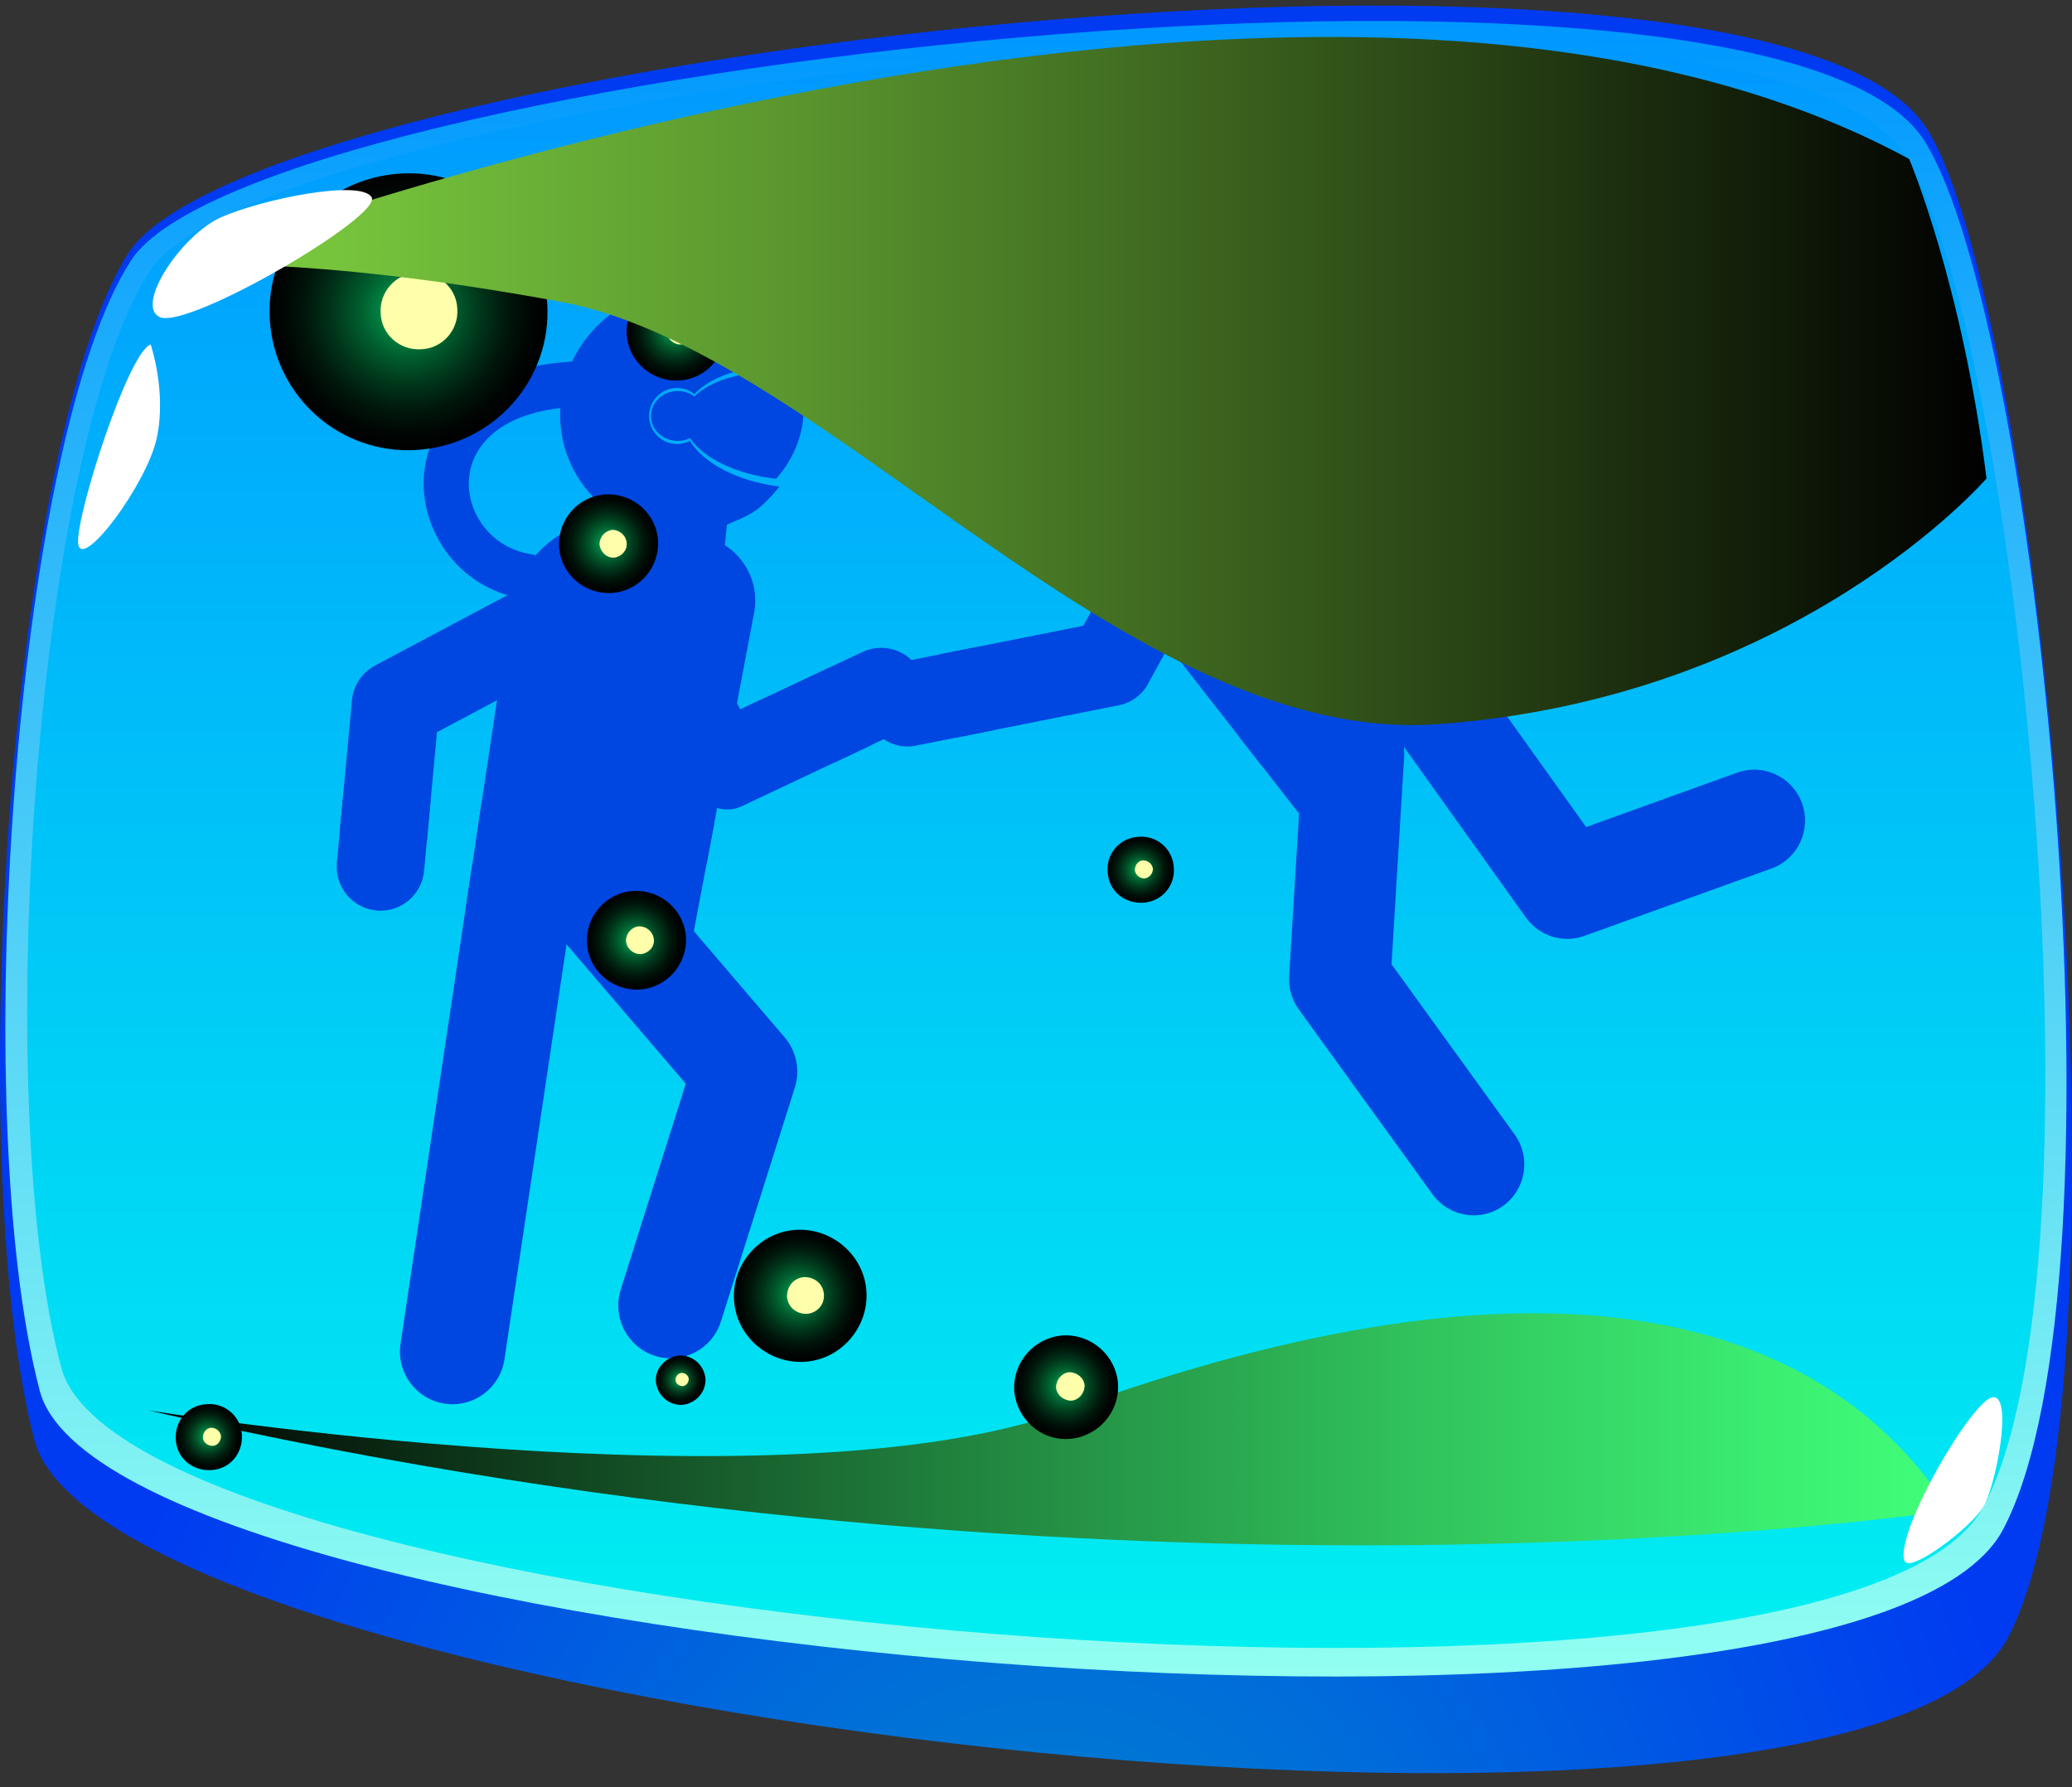<svg width="80" height="69" viewBox="0 0 80 69" fill="none" xmlns="http://www.w3.org/2000/svg">
<rect x="0" y="0" width="80" height="69" fill="#333333" stroke="none"/>
<path d="M1.322 55.579C4.04 66.196 71.937 74.186 77.561 63.166C82.674 53.139 78.826 12.197 74.44 5.038C68.492 -4.721 9.745 2.116 4.928 9.811C0.434 16.97 -1.504 44.586 1.322 55.579Z" fill="url(#paint0_radial_426_7916)"/>
<path d="M1.537 53.702C4.255 63.944 71.749 69.682 77.346 59.037C82.432 49.358 78.665 12.358 74.305 5.44C68.385 -3.944 9.853 2.652 5.062 10.052C0.568 16.97 -1.262 43.084 1.537 53.702Z" fill="url(#paint1_linear_426_7916)"/>
<path d="M2.371 52.817C5.035 62.764 71.103 68.475 76.592 58.153C81.571 48.769 77.83 12.707 73.578 6.004C67.766 -3.139 10.498 3.269 5.789 10.454C1.402 17.157 -0.401 42.495 2.371 52.817Z" fill="url(#paint2_linear_426_7916)"/>
<path d="M55.312 46.111L50.145 38.968C49.877 38.599 49.747 38.148 49.774 37.692L50.306 28.969C50.372 27.885 51.302 27.06 52.381 27.126C53.46 27.192 54.282 28.125 54.215 29.209L53.727 37.228L58.481 43.8C59.116 44.679 58.922 45.908 58.047 46.547C57.167 47.189 55.944 46.985 55.312 46.111Z" fill="#0047E1"/>
<path d="M58.919 35.428L53.78 28.237C53.149 27.355 53.35 26.126 54.229 25.493C55.107 24.86 56.331 25.061 56.961 25.944L61.24 31.93L67.074 29.83C68.092 29.464 69.213 29.995 69.578 31.018C69.943 32.04 69.414 33.166 68.395 33.532L61.171 36.133C60.351 36.427 59.431 36.144 58.919 35.428Z" fill="#0047E1"/>
<path d="M55.09 11.696C49.848 9.266 45.884 10.849 44.607 11.511C44.761 11.843 44.864 12.205 44.91 12.582C45.178 12.662 45.429 12.777 45.661 12.921C45.658 12.915 45.656 12.91 45.653 12.904C46.887 12.33 50.11 11.277 54.375 13.253C56.939 14.442 60.503 15.084 64.968 15.162C66.693 15.192 68.449 15.133 70 15.01V13.287C67.644 13.478 59.853 13.903 55.09 11.696Z" fill="#0047E1"/>
<path d="M33.432 27.502C33.256 26.614 33.831 25.752 34.715 25.575L41.828 24.159L45.212 17.984C45.647 17.191 46.639 16.902 47.429 17.338C48.218 17.774 48.506 18.771 48.072 19.564L44.321 26.408C44.089 26.832 43.682 27.132 43.209 27.226L35.349 28.79C34.466 28.966 33.607 28.39 33.432 27.502Z" fill="#0047E1"/>
<path d="M43.069 22.323C42.197 21.296 42.32 19.754 43.343 18.879L45.242 17.255C46.081 16.536 47.181 16.203 48.276 16.334C49.37 16.466 50.361 17.05 51.008 17.947L51.632 18.812L57.239 26.326L50.146 31.395L43.069 22.323Z" fill="#0047E1"/>
<path d="M58.097 22.527L53.986 19.16L46.92 20.389C46.032 20.543 45.188 19.945 45.034 19.053C44.88 18.162 45.475 17.314 46.363 17.159L54.162 15.803C54.627 15.723 55.105 15.848 55.471 16.148L60.16 19.987C60.858 20.559 60.963 21.591 60.393 22.292C59.822 22.996 58.794 23.097 58.097 22.527Z" fill="#0047E1"/>
<path d="M46.049 15.516L46.977 16.639L43.096 19.874L42.503 19.157C41.834 19.438 41.11 19.382 40.086 19.08C41.27 18.04 41.947 16.759 41.903 15.789C42.096 15.766 42.285 15.69 42.446 15.556C42.888 15.187 42.948 14.529 42.582 14.086C42.215 13.642 41.56 13.581 41.118 13.95C40.958 14.084 40.848 14.256 40.79 14.443C39.812 14.211 38.361 14.685 37.09 15.745C37.035 15.792 36.98 15.839 36.926 15.886C36.769 13.848 36.511 12.934 38.36 11.351C40.295 9.694 43.247 9.87 44.952 11.744C45.927 12.815 46.283 14.209 46.049 15.516Z" fill="#0047E1"/>
<path d="M36.879 28.486L38.375 28.188L37.816 24.958L36.32 25.256L36.879 28.486Z" fill="#0047E1"/>
<path d="M47.769 28.348L48.709 29.554L55.755 24.337L54.841 23.112L47.769 28.348Z" fill="#0047E1"/>
<path d="M55.935 20.756L57.117 21.724L59.245 19.238L58.063 18.27L55.935 20.756Z" fill="#0047E1"/>
<path d="M25.287 52.346C24.219 52.005 23.628 50.86 23.966 49.787L26.478 41.84L21.338 35.833C20.608 34.98 20.705 33.693 21.555 32.96C22.405 32.227 23.686 32.324 24.416 33.177L30.293 40.046C30.751 40.581 30.9 41.317 30.688 41.99L27.834 51.02C27.495 52.092 26.355 52.686 25.287 52.346Z" fill="#0047E1"/>
<path d="M20.461 23.157C17.737 22.845 16.239 20.505 16.364 18.423C16.49 16.337 18.253 13.912 22.808 13.945L22.795 15.695C19.464 15.671 18.187 17.143 18.104 18.529C18.027 19.797 18.962 21.224 20.658 21.419L20.461 23.157Z" fill="#0047E1"/>
<path d="M14.525 35.152C13.6 35.06 12.921 34.235 13.007 33.304L13.589 27.038C13.642 26.467 13.978 25.962 14.482 25.694L23.174 21.076C24 20.637 25.023 20.954 25.46 21.783C25.896 22.612 25.581 23.639 24.756 24.078L16.872 28.267L16.375 33.62C16.288 34.553 15.464 35.24 14.534 35.153C14.531 35.152 14.528 35.152 14.525 35.152Z" fill="#0047E1"/>
<path d="M29.096 23.76C29.409 22.398 28.564 21.039 27.207 20.724L24.688 20.14C22.363 19.6 20.068 21.166 19.714 23.54L19.551 24.634L17.968 35.164L26.773 36.034L29.096 23.76Z" fill="#0047E1"/>
<path d="M35.553 25.984C35.154 25.136 34.147 24.773 33.302 25.172L28.58 27.384L26.05 22.571C25.677 21.861 24.838 21.538 24.088 21.815C23.164 22.157 22.766 23.249 23.252 24.109L26.903 30.568C27.25 31.183 28.01 31.425 28.647 31.124L34.744 28.244C35.589 27.844 35.951 26.832 35.553 25.984Z" fill="#0047E1"/>
<path d="M17.258 54.203C18.338 54.318 19.316 53.559 19.477 52.48L22.215 34.178C22.376 33.064 21.607 32.031 20.498 31.869C19.389 31.707 18.36 32.48 18.199 33.593L15.465 51.875C15.294 53.022 16.109 54.081 17.258 54.203Z" fill="#0047E1"/>
<path d="M13.113 32.163L16.479 32.495L16.625 30.916L13.26 30.584L13.113 32.163Z" fill="#0047E1"/>
<path d="M18.373 32.47L27.281 33.351L27.577 31.786L18.609 30.899L18.373 32.47Z" fill="#0047E1"/>
<path d="M32.209 29.444L33.638 28.768L32.128 25.728L30.699 26.405L32.209 29.444Z" fill="#0047E1"/>
<path d="M30.794 14.406C30.723 14.397 30.652 14.39 30.581 14.383C28.947 14.233 27.49 14.624 26.812 15.308C26.662 15.196 26.476 15.121 26.269 15.102C25.701 15.05 25.196 15.437 25.14 15.966C25.084 16.495 25.499 16.966 26.067 17.018C26.273 17.037 26.472 16.997 26.643 16.914C27.145 17.679 28.411 18.308 29.963 18.488C30.493 17.892 30.86 17.164 30.987 16.355C31.095 15.672 31.018 15.009 30.794 14.406Z" fill="#0047E1"/>
<path d="M36.958 15.95C37.014 15.904 37.071 15.859 37.129 15.814C38.454 14.791 39.916 14.322 40.865 14.53C40.934 14.352 41.054 14.186 41.222 14.057C41.682 13.702 42.227 13.767 42.558 14.184C42.888 14.6 42.851 15.114 42.391 15.469C42.223 15.599 42.026 15.669 41.834 15.693C41.811 16.614 41.236 17.988 39.997 18.991C39.223 18.778 38.374 18.316 37.833 17.703C37.375 17.185 37.087 16.582 36.958 15.95Z" fill="#0047E1"/>
<path d="M21.678 15.325C22.059 12.723 24.49 10.851 27.109 11.146C29.532 11.612 30.2 12.395 30.961 14.202C30.887 14.193 30.814 14.184 30.739 14.177C29.035 14.008 27.516 14.447 26.81 15.216C26.653 15.089 26.459 15.005 26.244 14.984C25.652 14.925 25.125 15.36 25.067 15.954C25.008 16.548 25.441 17.077 26.033 17.136C26.248 17.157 26.455 17.112 26.634 17.019C27.157 17.878 28.477 18.584 30.095 18.786C29.198 19.885 28.864 19.885 28.065 20.26L27.971 21.221L22.77 20.707L22.918 19.202C21.961 18.216 21.46 16.813 21.678 15.325Z" fill="#0047E1"/>
<path style="mix-blend-mode:screen" d="M75.274 58.314C75.274 58.314 43.518 63.166 5.735 54.453C5.735 54.453 30.278 58.421 41.177 54.453C59.719 47.696 70.403 50.726 75.274 58.314Z" fill="url(#paint3_linear_426_7916)"/>
<path style="mix-blend-mode:screen" d="M23.389 19.088C24.439 19.034 25.354 19.838 25.407 20.884C25.461 21.93 24.654 22.841 23.604 22.895C22.555 22.949 21.64 22.144 21.586 21.099C21.532 20.053 22.34 19.141 23.389 19.088Z" fill="url(#paint4_radial_426_7916)"/>
<path d="M23.631 20.455C23.927 20.455 24.17 20.67 24.197 20.965C24.223 21.26 23.981 21.501 23.712 21.528C23.443 21.555 23.174 21.313 23.147 21.018C23.147 20.723 23.362 20.482 23.658 20.455H23.631Z" fill="#FFFFAB"/>
<path style="mix-blend-mode:screen" d="M25.999 10.883C27.049 10.83 27.964 11.634 28.018 12.68C28.072 13.725 27.264 14.637 26.215 14.691C25.165 14.744 24.25 13.94 24.196 12.894C24.143 11.848 24.95 10.937 25.999 10.883Z" fill="url(#paint5_radial_426_7916)"/>
<path d="M26.215 12.251C26.511 12.251 26.753 12.465 26.78 12.733C26.78 13.028 26.565 13.27 26.296 13.296C26.026 13.323 25.757 13.082 25.73 12.814C25.73 12.519 25.946 12.277 26.242 12.251H26.215Z" fill="#FFFFAB"/>
<path style="mix-blend-mode:screen" d="M24.465 34.397C25.515 34.344 26.43 35.148 26.484 36.194C26.537 37.239 25.73 38.151 24.681 38.205C23.631 38.258 22.716 37.454 22.662 36.408C22.608 35.362 23.416 34.451 24.465 34.397Z" fill="url(#paint6_radial_426_7916)"/>
<path d="M24.681 35.765C24.977 35.765 25.219 35.979 25.246 36.274C25.273 36.569 25.031 36.81 24.735 36.837C24.439 36.837 24.196 36.623 24.169 36.328C24.169 36.033 24.385 35.792 24.654 35.765H24.681Z" fill="#FFFFAB"/>
<path style="mix-blend-mode:screen" d="M15.45 6.701C18.41 6.513 20.94 8.765 21.128 11.714C21.317 14.664 19.056 17.184 16.096 17.372C13.136 17.559 10.606 15.307 10.418 12.358C10.229 9.409 12.49 6.888 15.45 6.701Z" fill="url(#paint7_radial_426_7916)"/>
<path d="M16.096 10.535C16.903 10.481 17.63 11.098 17.657 11.929C17.711 12.733 17.092 13.457 16.258 13.484C15.45 13.538 14.723 12.921 14.697 12.09C14.643 11.286 15.262 10.562 16.096 10.535Z" fill="#FFFFAB"/>
<path style="mix-blend-mode:screen" d="M30.736 47.481C32.135 47.401 33.373 48.474 33.454 49.868C33.535 51.262 32.458 52.495 31.059 52.576C29.659 52.656 28.421 51.584 28.341 50.19C28.26 48.795 29.336 47.562 30.736 47.481Z" fill="url(#paint8_radial_426_7916)"/>
<path d="M31.058 49.305C31.462 49.305 31.785 49.573 31.812 49.975C31.839 50.377 31.543 50.699 31.139 50.726C30.736 50.726 30.413 50.458 30.386 50.055C30.386 49.653 30.655 49.331 31.058 49.305Z" fill="#FFFFAB"/>
<path style="mix-blend-mode:screen" d="M7.996 54.211C8.695 54.158 9.314 54.694 9.341 55.418C9.368 56.142 8.857 56.732 8.13 56.758C7.404 56.785 6.812 56.276 6.785 55.552C6.758 54.828 7.269 54.238 7.996 54.211Z" fill="url(#paint9_radial_426_7916)"/>
<path d="M8.157 55.123C8.346 55.123 8.507 55.257 8.534 55.445C8.534 55.632 8.4 55.82 8.211 55.82C8.023 55.82 7.834 55.686 7.834 55.498C7.834 55.311 7.969 55.123 8.157 55.123Z" fill="#FFFFAB"/>
<path style="mix-blend-mode:screen" d="M43.976 32.306C44.676 32.252 45.295 32.789 45.322 33.513C45.375 34.21 44.837 34.826 44.111 34.853C43.384 34.88 42.792 34.37 42.765 33.647C42.711 32.949 43.249 32.333 43.976 32.306Z" fill="url(#paint10_radial_426_7916)"/>
<path d="M44.137 33.218C44.326 33.218 44.487 33.352 44.514 33.539C44.514 33.727 44.38 33.888 44.191 33.915C44.003 33.915 43.841 33.781 43.815 33.593C43.815 33.405 43.949 33.218 44.137 33.218Z" fill="#FFFFAB"/>
<path style="mix-blend-mode:screen" d="M26.215 52.334C26.753 52.308 27.184 52.71 27.238 53.219C27.264 53.755 26.861 54.184 26.349 54.238C25.811 54.265 25.381 53.863 25.327 53.353C25.273 52.844 25.704 52.388 26.215 52.334Z" fill="url(#paint11_radial_426_7916)"/>
<path d="M26.323 53.005C26.457 53.005 26.592 53.112 26.592 53.246C26.592 53.38 26.484 53.514 26.35 53.514C26.215 53.514 26.081 53.407 26.081 53.273C26.081 53.139 26.188 53.005 26.323 53.005Z" fill="#FFFFAB"/>
<path style="mix-blend-mode:screen" d="M41.043 51.557C42.146 51.503 43.088 52.334 43.169 53.434C43.223 54.533 42.389 55.471 41.285 55.552C40.182 55.632 39.24 54.774 39.159 53.675C39.105 52.576 39.94 51.637 41.043 51.557Z" fill="url(#paint12_radial_426_7916)"/>
<path d="M41.285 52.978C41.581 52.978 41.85 53.192 41.877 53.487C41.877 53.782 41.662 54.05 41.366 54.077C41.07 54.077 40.801 53.863 40.774 53.568C40.774 53.273 40.989 53.005 41.285 52.978Z" fill="#FFFFAB"/>
<path d="M73.525 60.244C73.175 59.118 76.216 53.916 76.969 53.943C77.723 53.943 77.05 57.348 76.592 58.153C76.135 58.957 73.686 60.807 73.525 60.244Z" fill="white"/>
<path style="mix-blend-mode:screen" d="M6.731 10.267C6.731 10.267 50.462 -6.491 73.713 6.138C73.713 6.138 75.758 10.937 76.7 18.471C76.7 18.471 69.353 26.997 55.44 27.963C43.465 28.767 31.812 13.538 21.694 11.661C11.602 9.784 6.731 10.267 6.731 10.267Z" fill="url(#paint13_linear_426_7916)"/>
<path d="M5.843 13.296C5.009 13.43 2.91 19.919 3.017 20.991C3.152 22.064 5.681 18.686 6.058 16.889C6.435 15.093 5.816 13.296 5.816 13.296H5.843Z" fill="white"/>
<path d="M6.193 12.251C5.17 11.848 6.973 9.087 8.534 8.39C10.095 7.693 13.916 6.915 14.347 7.612C14.777 8.336 7.35 12.68 6.193 12.251Z" fill="white"/>
<defs>
<radialGradient id="paint0_radial_426_7916" cx="0" cy="0" r="1" gradientUnits="userSpaceOnUse" gradientTransform="translate(40.511 80.987) scale(38.696 48.736)">
<stop stop-color="#008CCA"/>
<stop offset="1" stop-color="#003BF1"/>
</radialGradient>
<linearGradient id="paint1_linear_426_7916" x1="40.02" y1="64.748" x2="40.02" y2="0.802" gradientUnits="userSpaceOnUse">
<stop stop-color="#92FFF1"/>
<stop offset="1" stop-color="#0098FF"/>
</linearGradient>
<linearGradient id="paint2_linear_426_7916" x1="40.02" y1="63.622" x2="40.02" y2="1.472" gradientUnits="userSpaceOnUse">
<stop stop-color="#00EFF1"/>
<stop offset="1" stop-color="#0098FF"/>
</linearGradient>
<linearGradient id="paint3_linear_426_7916" x1="75.274" y1="55.203" x2="5.735" y2="55.203" gradientUnits="userSpaceOnUse">
<stop stop-color="#40FF79"/>
<stop offset="0.1" stop-color="#3BEE71"/>
<stop offset="0.29" stop-color="#31C45D"/>
<stop offset="0.56" stop-color="#20803D"/>
<stop offset="0.88" stop-color="#092411"/>
<stop offset="1"/>
</linearGradient>
<radialGradient id="paint4_radial_426_7916" cx="0" cy="0" r="1" gradientUnits="userSpaceOnUse" gradientTransform="translate(23.466 20.966) rotate(-93.433) scale(1.904 1.911)">
<stop stop-color="#00B359"/>
<stop offset="0.13" stop-color="#009148"/>
<stop offset="0.34" stop-color="#005D2E"/>
<stop offset="0.54" stop-color="#00351A"/>
<stop offset="0.73" stop-color="#00170B"/>
<stop offset="0.89" stop-color="#000603"/>
<stop offset="1"/>
</radialGradient>
<radialGradient id="paint5_radial_426_7916" cx="0" cy="0" r="1" gradientUnits="userSpaceOnUse" gradientTransform="translate(26.076 12.78) rotate(-93.433) scale(1.904 1.911)">
<stop stop-color="#00B359"/>
<stop offset="0.13" stop-color="#009148"/>
<stop offset="0.34" stop-color="#005D2E"/>
<stop offset="0.54" stop-color="#00351A"/>
<stop offset="0.73" stop-color="#00170B"/>
<stop offset="0.89" stop-color="#000603"/>
<stop offset="1"/>
</radialGradient>
<radialGradient id="paint6_radial_426_7916" cx="0" cy="0" r="1" gradientUnits="userSpaceOnUse" gradientTransform="translate(24.52 36.294) rotate(-93.433) scale(1.904 1.911)">
<stop stop-color="#00B359"/>
<stop offset="0.13" stop-color="#009148"/>
<stop offset="0.34" stop-color="#005D2E"/>
<stop offset="0.54" stop-color="#00351A"/>
<stop offset="0.73" stop-color="#00170B"/>
<stop offset="0.89" stop-color="#000603"/>
<stop offset="1"/>
</radialGradient>
<radialGradient id="paint7_radial_426_7916" cx="0" cy="0" r="1" gradientUnits="userSpaceOnUse" gradientTransform="translate(15.704 12.001) rotate(-93.433) scale(5.336 5.355)">
<stop stop-color="#00B359"/>
<stop offset="0.13" stop-color="#009148"/>
<stop offset="0.34" stop-color="#005D2E"/>
<stop offset="0.54" stop-color="#00351A"/>
<stop offset="0.73" stop-color="#00170B"/>
<stop offset="0.89" stop-color="#000603"/>
<stop offset="1"/>
</radialGradient>
<radialGradient id="paint8_radial_426_7916" cx="0" cy="0" r="1" gradientUnits="userSpaceOnUse" gradientTransform="translate(30.842 49.992) rotate(-93.433) scale(2.547 2.557)">
<stop stop-color="#00B359"/>
<stop offset="0.13" stop-color="#009148"/>
<stop offset="0.34" stop-color="#005D2E"/>
<stop offset="0.54" stop-color="#00351A"/>
<stop offset="0.73" stop-color="#00170B"/>
<stop offset="0.89" stop-color="#000603"/>
<stop offset="1"/>
</radialGradient>
<radialGradient id="paint9_radial_426_7916" cx="0" cy="0" r="1" gradientUnits="userSpaceOnUse" gradientTransform="translate(8.039 55.459) rotate(-93.433) scale(1.287 1.292)">
<stop stop-color="#00B359"/>
<stop offset="0.13" stop-color="#009148"/>
<stop offset="0.34" stop-color="#005D2E"/>
<stop offset="0.54" stop-color="#00351A"/>
<stop offset="0.73" stop-color="#00170B"/>
<stop offset="0.89" stop-color="#000603"/>
<stop offset="1"/>
</radialGradient>
<radialGradient id="paint10_radial_426_7916" cx="0" cy="0" r="1" gradientUnits="userSpaceOnUse" gradientTransform="translate(44.011 33.576) rotate(-93.433) scale(1.287 1.292)">
<stop stop-color="#00B359"/>
<stop offset="0.13" stop-color="#009148"/>
<stop offset="0.34" stop-color="#005D2E"/>
<stop offset="0.54" stop-color="#00351A"/>
<stop offset="0.73" stop-color="#00170B"/>
<stop offset="0.89" stop-color="#000603"/>
<stop offset="1"/>
</radialGradient>
<radialGradient id="paint11_radial_426_7916" cx="0" cy="0" r="1" gradientUnits="userSpaceOnUse" gradientTransform="translate(26.24 53.275) rotate(-93.433) scale(0.938 0.942)">
<stop stop-color="#00B359"/>
<stop offset="0.13" stop-color="#009148"/>
<stop offset="0.34" stop-color="#005D2E"/>
<stop offset="0.54" stop-color="#00351A"/>
<stop offset="0.73" stop-color="#00170B"/>
<stop offset="0.89" stop-color="#000603"/>
<stop offset="1"/>
</radialGradient>
<radialGradient id="paint12_radial_426_7916" cx="0" cy="0" r="1" gradientUnits="userSpaceOnUse" gradientTransform="translate(41.136 53.516) rotate(-93.433) scale(1.984 1.991)">
<stop stop-color="#00B359"/>
<stop offset="0.13" stop-color="#009148"/>
<stop offset="0.34" stop-color="#005D2E"/>
<stop offset="0.54" stop-color="#00351A"/>
<stop offset="0.73" stop-color="#00170B"/>
<stop offset="0.89" stop-color="#000603"/>
<stop offset="1"/>
</radialGradient>
<linearGradient id="paint13_linear_426_7916" x1="6.731" y1="14.718" x2="76.7" y2="14.718" gradientUnits="userSpaceOnUse">
<stop stop-color="#7ED140"/>
<stop offset="0.11" stop-color="#74C03B"/>
<stop offset="0.34" stop-color="#5A962E"/>
<stop offset="0.65" stop-color="#315219"/>
<stop offset="1"/>
</linearGradient>
</defs>
</svg>
